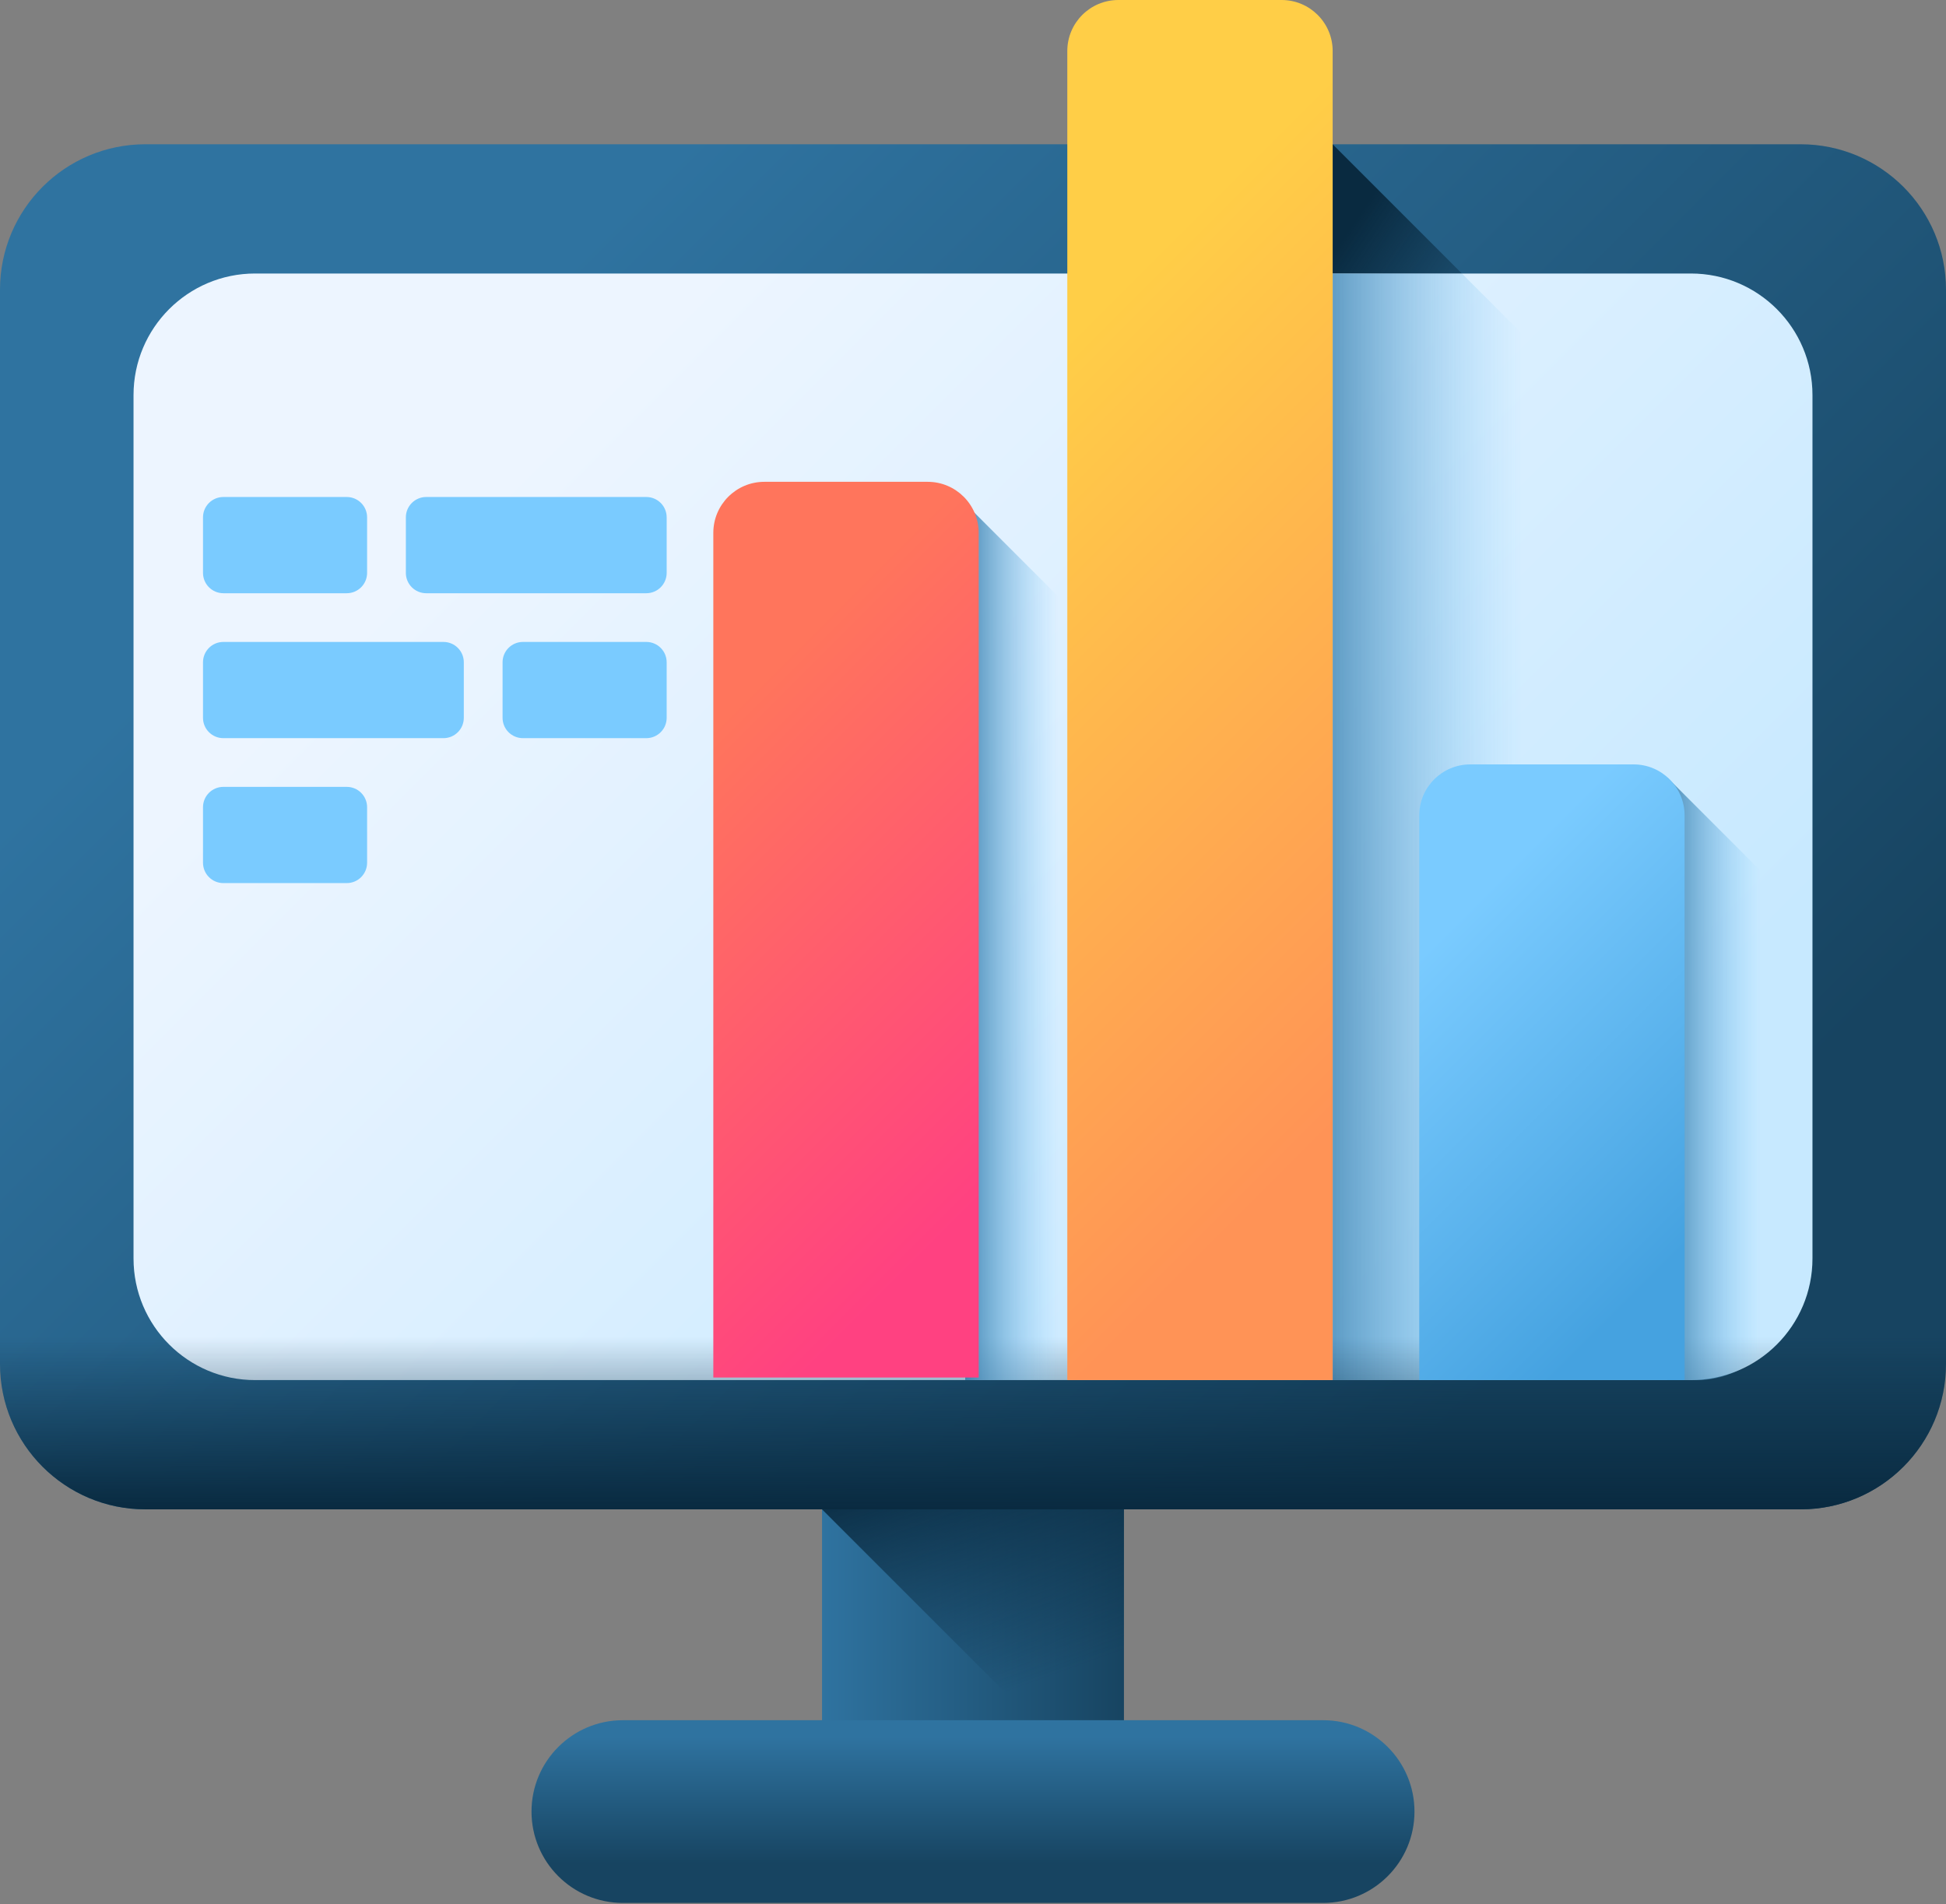 <svg width="232" height="227" viewBox="0 0 232 227" fill="none" xmlns="http://www.w3.org/2000/svg">
<rect x="0" y="0" width="232" height="227" fill="#808080" stroke="none"/>
<path d="M98.002 164.53H133.996V212.172H98.002V164.53Z" fill="url(#paint0_linear_22_190)"/>
<path d="M157.741 226.862H74.258C68.242 226.862 63.366 221.986 63.366 215.97C63.366 209.955 68.242 205.078 74.258 205.078H157.741C163.757 205.078 168.633 209.955 168.633 215.97C168.633 221.985 163.757 226.862 157.741 226.862Z" fill="url(#paint1_linear_22_190)"/>
<path d="M98.002 179.939L130.235 212.171H133.997V164.53H98.002V179.939Z" fill="url(#paint2_linear_22_190)"/>
<path d="M214.666 179.939H17.334C7.761 179.939 0 172.179 0 162.606V34.531C0 24.958 7.761 17.198 17.334 17.198H214.666C224.239 17.198 232 24.958 232 34.531V162.606C232 172.179 224.239 179.939 214.666 179.939Z" fill="url(#paint3_linear_22_190)"/>
<path d="M158.878 17.198L185.141 43.461V164.53H158.878V17.198Z" fill="url(#paint4_linear_22_190)"/>
<path d="M201.585 164.531H30.415C22.409 164.531 15.919 158.04 15.919 150.035V47.103C15.919 39.097 22.409 32.607 30.415 32.607H201.585C209.591 32.607 216.081 39.097 216.081 47.103V150.035C216.081 158.041 209.591 164.531 201.585 164.531Z" fill="url(#paint5_linear_22_190)"/>
<path d="M174.287 32.607H158.878V164.531H185.141V43.461L174.287 32.607Z" fill="url(#paint6_linear_22_190)"/>
<path d="M0 148.001V162.606C0 172.179 7.761 179.939 17.334 179.939H214.666C224.239 179.939 232 172.179 232 162.606V148.001H0Z" fill="url(#paint7_linear_22_190)"/>
<path d="M115.073 60.025L129.515 74.468V164.53H115.073V60.025Z" fill="url(#paint8_linear_22_190)"/>
<path d="M198.774 92.693L213.217 107.136V153.64C213.217 159.654 208.341 164.53 202.327 164.53H198.774V92.693Z" fill="url(#paint9_linear_22_190)"/>
<path d="M116.677 164.226H85.041V63.526C85.041 60.165 87.766 57.44 91.127 57.44H110.592C113.953 57.44 116.678 60.165 116.678 63.526V164.226H116.677Z" fill="url(#paint10_linear_22_190)"/>
<path d="M158.878 164.53H127.243V6.086C127.243 2.725 129.967 0 133.328 0H152.793C156.154 0 158.879 2.724 158.879 6.086V164.53H158.878Z" fill="url(#paint11_linear_22_190)"/>
<path d="M200.836 164.53H169.201V97.215C169.201 93.854 171.925 91.129 175.286 91.129H194.751C198.112 91.129 200.837 93.853 200.837 97.215V164.53H200.836Z" fill="url(#paint12_linear_22_190)"/>
<path d="M41.339 70.723H26.628C25.288 70.723 24.202 69.637 24.202 68.297V61.676C24.202 60.337 25.288 59.251 26.628 59.251H41.339C42.679 59.251 43.765 60.337 43.765 61.676V68.297C43.765 69.637 42.679 70.723 41.339 70.723Z" fill="#7ACBFF"/>
<path d="M77.053 70.723H50.811C49.472 70.723 48.386 69.637 48.386 68.297V61.676C48.386 60.337 49.472 59.251 50.811 59.251H77.053C78.393 59.251 79.479 60.337 79.479 61.676V68.297C79.479 69.637 78.393 70.723 77.053 70.723Z" fill="#7ACBFF"/>
<path d="M62.342 88.001H77.053C78.393 88.001 79.479 86.916 79.479 85.576V78.955C79.479 77.616 78.393 76.53 77.053 76.53H62.342C61.002 76.53 59.916 77.616 59.916 78.955V85.576C59.916 86.916 61.002 88.001 62.342 88.001Z" fill="#7ACBFF"/>
<path d="M26.628 88.001H52.87C54.209 88.001 55.295 86.916 55.295 85.576V78.955C55.295 77.616 54.209 76.53 52.87 76.53H26.628C25.288 76.53 24.202 77.616 24.202 78.955V85.576C24.202 86.916 25.288 88.001 26.628 88.001Z" fill="#7ACBFF"/>
<path d="M41.339 105.279H26.628C25.288 105.279 24.202 104.193 24.202 102.854V96.233C24.202 94.894 25.288 93.808 26.628 93.808H41.339C42.679 93.808 43.765 94.894 43.765 96.233V102.854C43.765 104.193 42.679 105.279 41.339 105.279Z" fill="#7ACBFF"/>
<defs>
<linearGradient id="paint0_linear_22_190" x1="98.002" y1="188.351" x2="133.997" y2="188.351" gradientUnits="userSpaceOnUse">
<stop stop-color="#2F73A0"/>
<stop offset="1" stop-color="#174461"/>
</linearGradient>
<linearGradient id="paint1_linear_22_190" x1="116" y1="207.075" x2="116" y2="222.148" gradientUnits="userSpaceOnUse">
<stop stop-color="#2F73A0"/>
<stop offset="1" stop-color="#174461"/>
</linearGradient>
<linearGradient id="paint2_linear_22_190" x1="125.875" y1="199.715" x2="115.412" y2="170.601" gradientUnits="userSpaceOnUse">
<stop stop-color="#092A40" stop-opacity="0"/>
<stop offset="1" stop-color="#092A40"/>
</linearGradient>
<linearGradient id="paint3_linear_22_190" x1="58.144" y1="40.713" x2="180.527" y2="163.095" gradientUnits="userSpaceOnUse">
<stop stop-color="#2F73A0"/>
<stop offset="1" stop-color="#174461"/>
</linearGradient>
<linearGradient id="paint4_linear_22_190" x1="149.713" y1="84.68" x2="130.834" y2="71.943" gradientUnits="userSpaceOnUse">
<stop stop-color="#092A40" stop-opacity="0"/>
<stop offset="1" stop-color="#092A40"/>
</linearGradient>
<linearGradient id="paint5_linear_22_190" x1="67.312" y1="49.881" x2="170.302" y2="152.871" gradientUnits="userSpaceOnUse">
<stop stop-color="#EDF5FF"/>
<stop offset="1" stop-color="#C7E9FF"/>
</linearGradient>
<linearGradient id="paint6_linear_22_190" x1="181.505" y1="98.569" x2="152.618" y2="98.569" gradientUnits="userSpaceOnUse">
<stop stop-color="#7ACBFF" stop-opacity="0"/>
<stop offset="1" stop-color="#2F73A0"/>
</linearGradient>
<linearGradient id="paint7_linear_22_190" x1="116" y1="159.433" x2="116" y2="179.996" gradientUnits="userSpaceOnUse">
<stop stop-color="#092A40" stop-opacity="0"/>
<stop offset="1" stop-color="#092A40"/>
</linearGradient>
<linearGradient id="paint8_linear_22_190" x1="126.159" y1="112.278" x2="113.711" y2="112.278" gradientUnits="userSpaceOnUse">
<stop stop-color="#7ACBFF" stop-opacity="0"/>
<stop offset="1" stop-color="#2F73A0"/>
</linearGradient>
<linearGradient id="paint9_linear_22_190" x1="209.861" y1="128.611" x2="197.412" y2="128.611" gradientUnits="userSpaceOnUse">
<stop stop-color="#7ACBFF" stop-opacity="0"/>
<stop offset="1" stop-color="#2F73A0"/>
</linearGradient>
<linearGradient id="paint10_linear_22_190" x1="80.022" y1="91.778" x2="124.099" y2="135.856" gradientUnits="userSpaceOnUse">
<stop stop-color="#FF755C"/>
<stop offset="1" stop-color="#FF4181"/>
</linearGradient>
<linearGradient id="paint11_linear_22_190" x1="113.301" y1="54.288" x2="176.252" y2="117.239" gradientUnits="userSpaceOnUse">
<stop stop-color="#FFCE47"/>
<stop offset="1" stop-color="#FF9356"/>
</linearGradient>
<linearGradient id="paint12_linear_22_190" x1="169.339" y1="113.934" x2="202.506" y2="147.099" gradientUnits="userSpaceOnUse">
<stop stop-color="#7ACBFF"/>
<stop offset="1" stop-color="#45A2E0"/>
</linearGradient>
</defs>
</svg>
